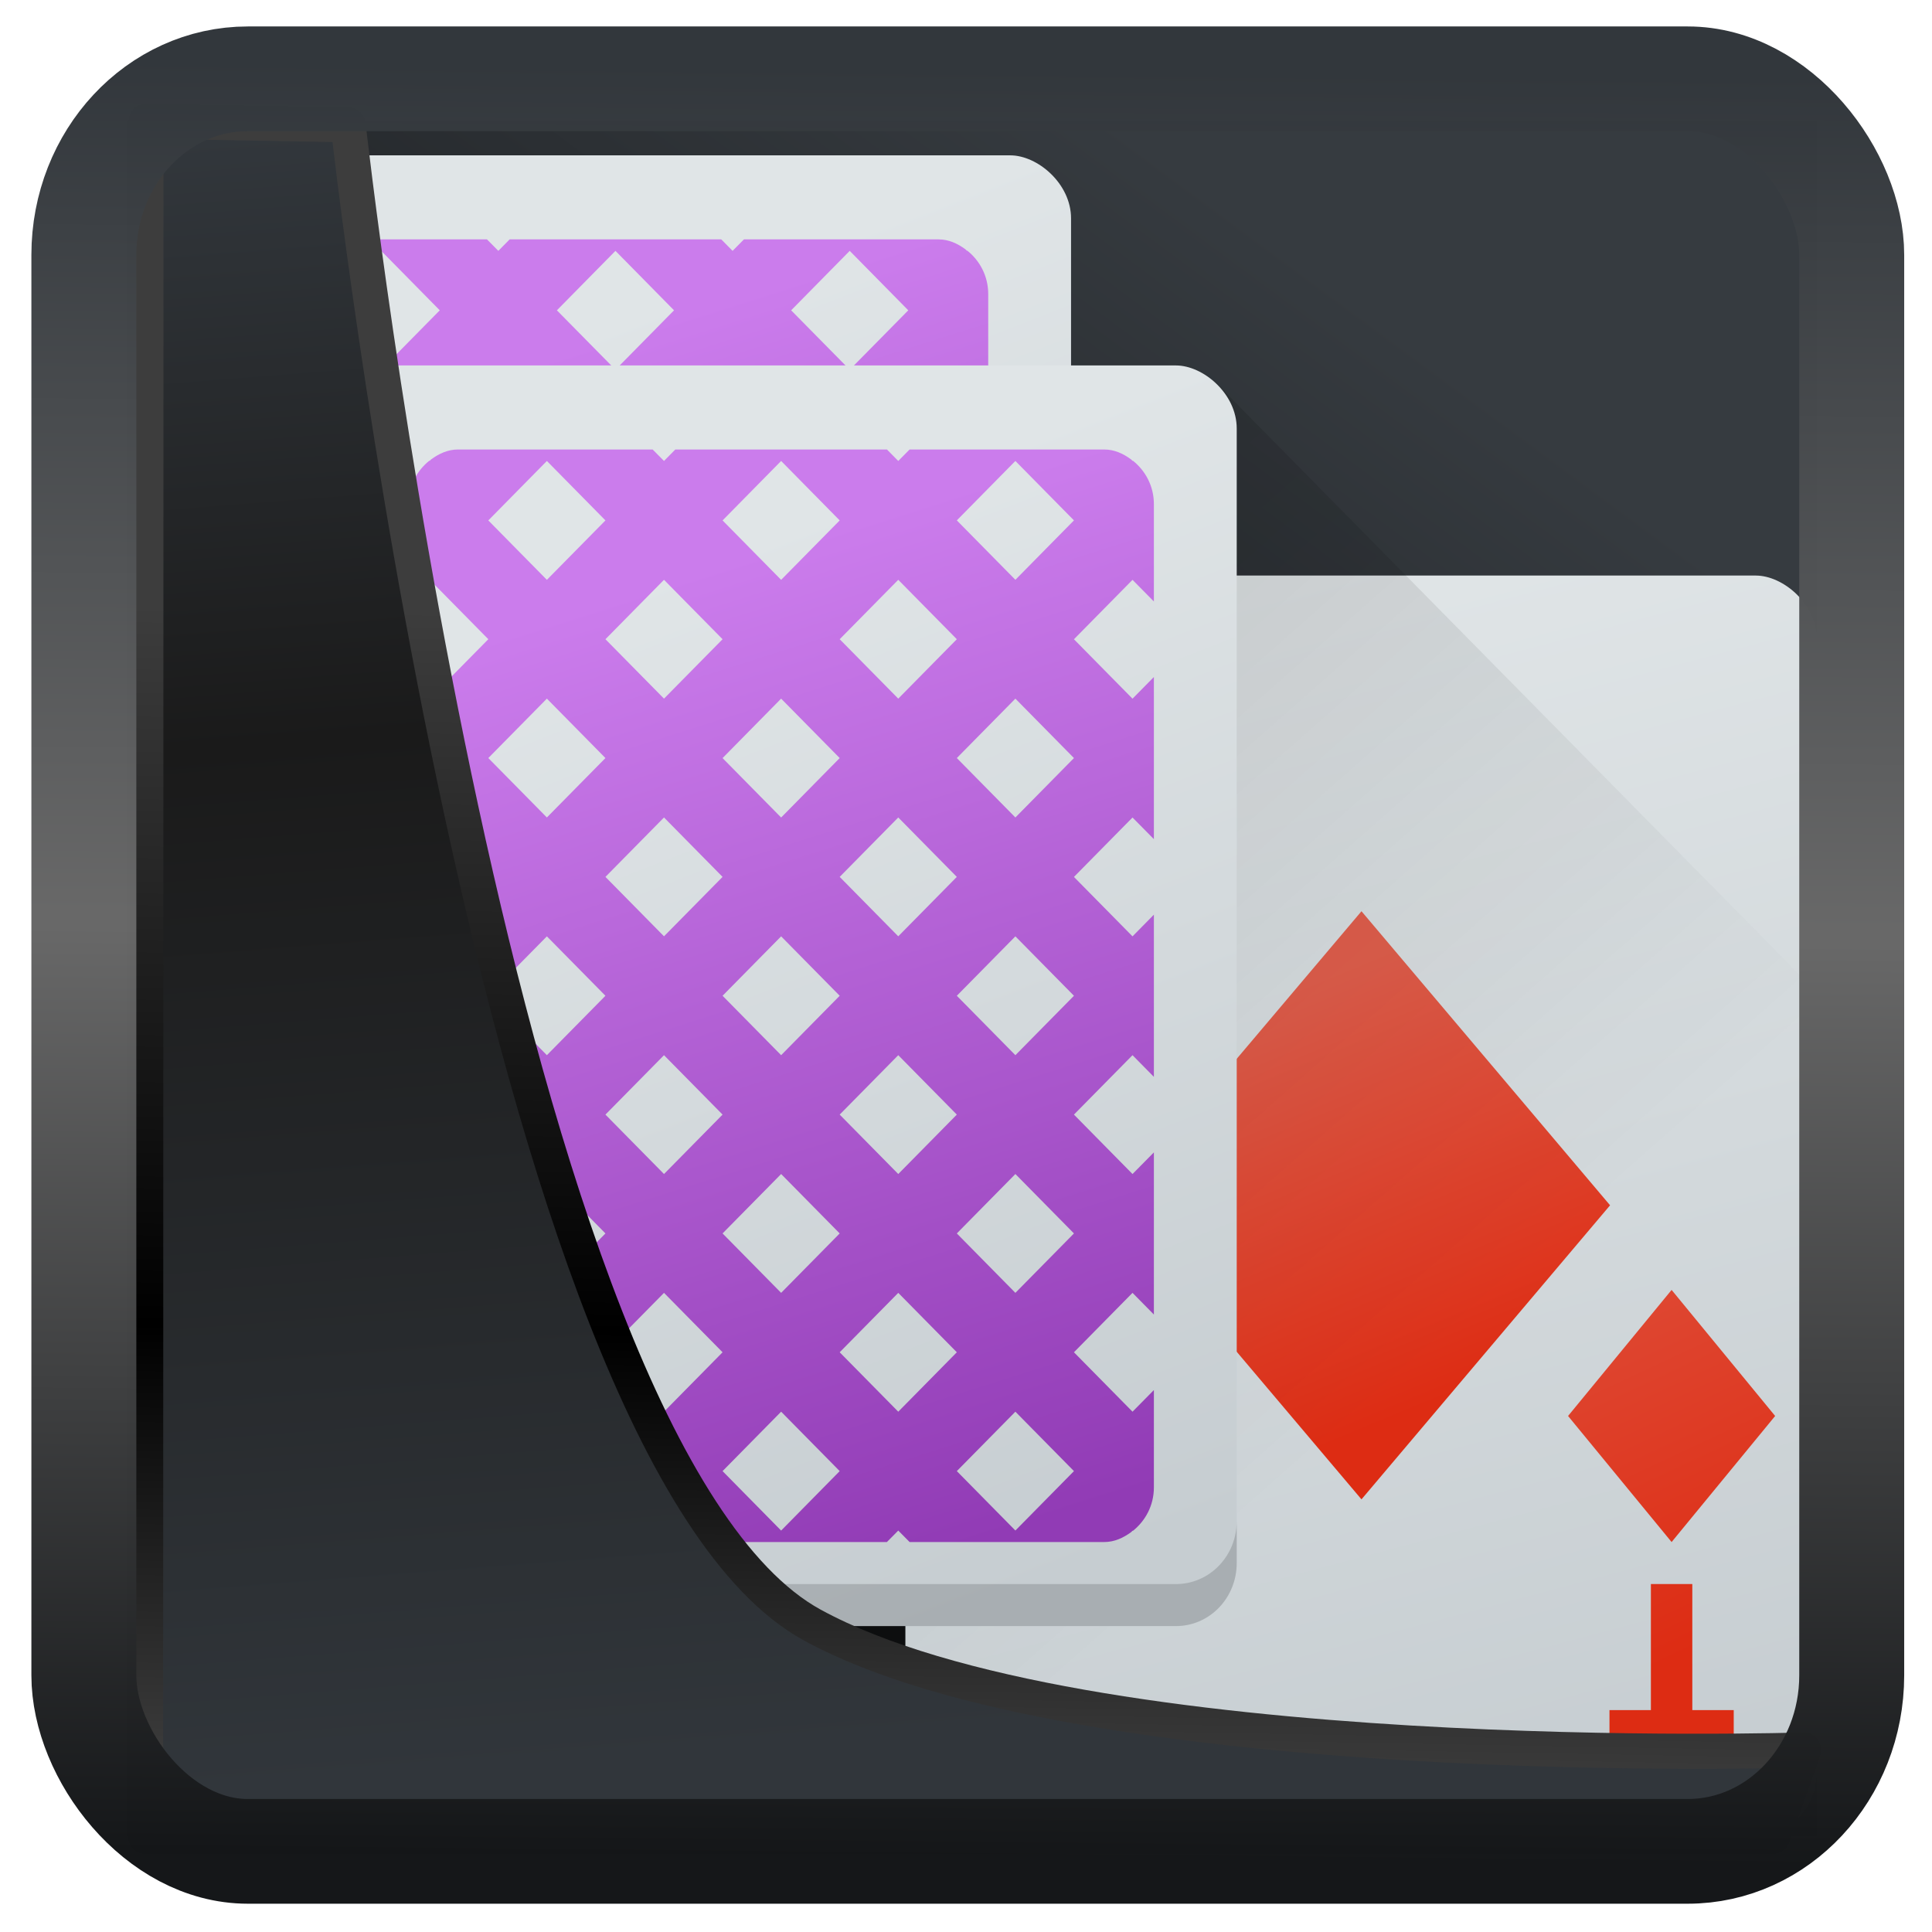 <?xml version="1.0" encoding="UTF-8" standalone="no"?>
<!-- Created with Inkscape (http://www.inkscape.org/) -->

<svg
   width="32"
   height="32"
   version="1.1"
   viewBox="0 0 32 32"
   id="svg22"
   xmlns:xlink="http://www.w3.org/1999/xlink"
   xmlns="http://www.w3.org/2000/svg"
   xmlns:svg="http://www.w3.org/2000/svg">
  <defs
     id="defs12">
    <linearGradient
       id="linearGradient917">
      <stop
         style="stop-color:#000000;stop-opacity:0.996"
         offset="0"
         id="stop913" />
      <stop
         style="stop-color:#353a3f;stop-opacity:0.996"
         offset="1"
         id="stop915" />
    </linearGradient>
    <linearGradient
       id="linearGradient1005-3-3"
       x1="5.253"
       x2="9.382"
       y1="15.383"
       y2="2.942"
       gradientTransform="matrix(1,0,0,1,1.632,-0.617)"
       gradientUnits="userSpaceOnUse">
      <stop
         stop-color="#fa8200"
         offset="0"
         id="stop2" />
      <stop
         stop-color="#ff9600"
         offset=".37"
         id="stop4" />
      <stop
         stop-color="#ffb400"
         offset="1"
         id="stop6" />
    </linearGradient>
    <filter
       id="filter4014"
       x="-0.062"
       y="-0.058"
       width="1.125"
       height="1.115"
       color-interpolation-filters="sRGB">
      <feGaussianBlur
         stdDeviation="1.094"
         id="feGaussianBlur9" />
    </filter>
    <linearGradient
       xlink:href="#linearGradient3487"
       id="linearGradient3403"
       gradientUnits="userSpaceOnUse"
       x1="6.949"
       y1="4.555"
       x2="11.215"
       y2="59.052" />
    <linearGradient
       id="linearGradient3487">
      <stop
         style="stop-color:#32373c;stop-opacity:1"
         offset="0"
         id="stop3481" />
      <stop
         id="stop3483"
         offset="0.368"
         style="stop-color:#1a1a1a;stop-opacity:1" />
      <stop
         style="stop-color:#31363b;stop-opacity:1"
         offset="1"
         id="stop3485" />
    </linearGradient>
    <linearGradient
       xlink:href="#linearGradient20604"
       id="linearGradient20558"
       gradientUnits="userSpaceOnUse"
       x1="25.802"
       y1="20.374"
       x2="25.111"
       y2="58.913" />
    <linearGradient
       id="linearGradient20604">
      <stop
         id="stop20598"
         offset="0"
         style="stop-color:#3d3d3d;stop-opacity:1" />
      <stop
         style="stop-color:#000000;stop-opacity:1"
         offset="0.618"
         id="stop20600" />
      <stop
         id="stop20602"
         offset="1"
         style="stop-color:#3d3d3d;stop-opacity:1" />
    </linearGradient>
    <filter
       style="color-interpolation-filters:sRGB"
       id="filter20720"
       x="-0.017"
       y="-0.016"
       width="1.034"
       height="1.033">
      <feGaussianBlur
         stdDeviation="0.147"
         id="feGaussianBlur20722" />
    </filter>
    <linearGradient
       gradientTransform="translate(0.361,-0.13)"
       xlink:href="#linearGradient4555"
       id="linearGradient4557"
       x1="43.5"
       y1="64.012"
       x2="44.142"
       y2="0.306"
       gradientUnits="userSpaceOnUse" />
    <linearGradient
       id="linearGradient4555">
      <stop
         style="stop-color:#141618;stop-opacity:1"
         offset="0"
         id="stop4551" />
      <stop
         id="stop4559"
         offset="0.518"
         style="stop-color:#686868;stop-opacity:1" />
      <stop
         style="stop-color:#31363b;stop-opacity:1"
         offset="1"
         id="stop4553" />
    </linearGradient>
    <filter
       style="color-interpolation-filters:sRGB"
       id="filter4601"
       x="-0.03"
       width="1.06"
       y="-0.03"
       height="1.06">
      <feGaussianBlur
         stdDeviation="0.015"
         id="feGaussianBlur4603" />
    </filter>
    <linearGradient
       xlink:href="#linearGradient917"
       id="linearGradient919"
       x1="7.401"
       y1="41.743"
       x2="33.063"
       y2="7.107"
       gradientUnits="userSpaceOnUse"
       gradientTransform="scale(0.665)" />
    <linearGradient
       xlink:href="#linearGradient4167"
       id="linearGradient4229"
       x1="-44"
       y1="-38"
       x2="-14.235"
       y2="-30.179"
       gradientUnits="userSpaceOnUse" />
    <linearGradient
       id="linearGradient4167">
      <stop
         style="stop-color:#c6cdd1;stop-opacity:1"
         offset="0"
         id="stop25589" />
      <stop
         style="stop-color:#e0e5e7;stop-opacity:1"
         offset="1"
         id="stop25591" />
    </linearGradient>
    <linearGradient
       xlink:href="#linearGradient4197"
       id="linearGradient4203"
       x1="48.512"
       y1="-3.732"
       x2="39.622"
       y2="-8.012"
       gradientUnits="userSpaceOnUse" />
    <linearGradient
       id="linearGradient4197">
      <stop
         style="stop-color:#dd2c13;stop-opacity:1;"
         offset="0"
         id="stop25604" />
      <stop
         style="stop-color:#e05e4c;stop-opacity:1"
         offset="1"
         id="stop25606" />
    </linearGradient>
    <linearGradient
       xlink:href="#linearGradient4197"
       id="linearGradient4213"
       x1="31.18"
       y1="34.498"
       x2="24"
       y2="17"
       gradientUnits="userSpaceOnUse" />
    <linearGradient
       xlink:href="#linearGradient4197"
       id="linearGradient4221"
       x1="42"
       y1="39.142"
       x2="35.616"
       y2="25.298"
       gradientUnits="userSpaceOnUse" />
    <linearGradient
       xlink:href="#linearGradient4340"
       id="linearGradient4346"
       x1="4.68"
       y1="4.407"
       x2="27.417"
       y2="30.538"
       gradientUnits="userSpaceOnUse"
       gradientTransform="translate(4,5)" />
    <linearGradient
       id="linearGradient4340">
      <stop
         style="stop-color:#000000;stop-opacity:1;"
         offset="0"
         id="stop25594" />
      <stop
         style="stop-color:#000000;stop-opacity:0;"
         offset="1"
         id="stop25596" />
    </linearGradient>
    <linearGradient
       xlink:href="#linearGradient4167"
       id="linearGradient4237"
       x1="-34"
       y1="-19"
       x2="-9.811"
       y2="-9.658"
       gradientUnits="userSpaceOnUse" />
    <linearGradient
       xlink:href="#linearGradient4293"
       id="linearGradient4299"
       x1="19.279"
       y1="32.164"
       x2="12.106"
       y2="9.185"
       gradientUnits="userSpaceOnUse" />
    <linearGradient
       id="linearGradient4293">
      <stop
         style="stop-color:#913bb5;stop-opacity:1"
         offset="0"
         id="stop25599" />
      <stop
         style="stop-color:#cb7cec;stop-opacity:1"
         offset="1"
         id="stop25601" />
    </linearGradient>
    <linearGradient
       xlink:href="#linearGradient4167"
       id="linearGradient4368"
       gradientUnits="userSpaceOnUse"
       x1="-34"
       y1="-19"
       x2="-9.811"
       y2="-9.658"
       gradientTransform="translate(-5,-4)" />
    <linearGradient
       xlink:href="#linearGradient4293"
       id="linearGradient4356"
       gradientUnits="userSpaceOnUse"
       x1="19.279"
       y1="32.164"
       x2="12.106"
       y2="9.185"
       gradientTransform="translate(4,5)" />
  </defs>
  <rect
     style="display:inline;fill:url(#linearGradient919);fill-opacity:1;fill-rule:evenodd;stroke:none;stroke-width:0.617;stroke-linejoin:round;stroke-miterlimit:7.8"
     id="rect1192"
     width="27.986"
     height="28.404"
     x="2.103"
     y="2.007"
     ry="0" />
  <g
     transform="matrix(0.686,0,0,0.696,-0.096,-0.211)"
     id="g25686">
    <rect
       style="fill:url(#linearGradient4229);fill-opacity:1"
       transform="matrix(0,-1,-1,0,0,0)"
       rx="1.5"
       ry="1.467"
       height="22"
       width="30"
       y="-44"
       x="-44"
       id="rect25620" />
    <rect
       style="opacity:1;fill:url(#linearGradient4203);fill-opacity:1;stroke:none;stroke-width:2;stroke-linecap:round;stroke-linejoin:round;stroke-miterlimit:4;stroke-dasharray:none;stroke-opacity:0"
       width="9.22"
       height="9.22"
       x="39.84"
       y="-10.87"
       transform="matrix(0.651,0.759,-0.651,0.759,0,0)"
       id="rect25622" />
    <path
       style="opacity:1;fill:url(#linearGradient4213);fill-opacity:1;stroke:none;stroke-width:2;stroke-linecap:round;stroke-linejoin:round;stroke-miterlimit:4;stroke-dasharray:none;stroke-opacity:0"
       d="m 24,16 v 1 h 1 v 3 h 1 v -3 h 1 v -1 h -1 -1 z m 1.5,5 -2.5,3 2.5,3 2.5,-3 z"
       id="path25624" />
    <path
       style="opacity:1;fill:url(#linearGradient4221);fill-opacity:1;stroke:none;stroke-width:2;stroke-linecap:round;stroke-linejoin:round;stroke-miterlimit:4;stroke-dasharray:none;stroke-opacity:0"
       d="M 40.5,31 38,34 40.5,37 43,34 Z M 40,38 v 3 h -1 v 1 h 1 1 1 v -1 h -1 v -3 z"
       id="path25626" />
    <polygon
       style="display:none;fill:#5a0e00"
       points="300,533 304,551 318.5,569.5 340.5,583 351.5,604.5 373.5,617 395,637.5 452.5,723 488.5,788.5 502,812.5 551.5,721.5 612.5,637 628.5,616 668,619.5 707,615 713,603 688.5,578 676.5,569.5 693.5,560.5 693.5,540 732.5,497.5 664,430.5 588,333 517.5,214 500,192 386,355 328,328 304,332.5 299.5,366 318.5,403.5 338,431 309.5,462 275.5,507 "
       transform="matrix(0.063,0,0,0.063,-131,-8.03)"
       display="none"
       id="polygon25628" />
    <path
       style="opacity:0.2;fill:url(#linearGradient4346);fill-opacity:1;stroke:none;stroke-width:2;stroke-linecap:round;stroke-linejoin:round;stroke-miterlimit:4;stroke-dasharray:none;stroke-opacity:0"
       d="M 29.498,9.412 18.543,10.818 11.445,27.264 8.191,38.227 c 0.02,0.037 0.035,0.078 0.059,0.113 l 0.008,0.01 0.402,0.402 C 8.892,38.908 9.168,39 9.467,39 H 22 v 3.5 c 0,0.831 0.654,1.5 1.467,1.5 H 42.533 C 43.346,44 44,43.331 44,42.5 V 23.914 Z"
       id="path25630" />
    <rect
       x="-34"
       y="-26"
       width="30"
       height="22"
       ry="1.467"
       rx="1.5"
       transform="matrix(0,-1,-1,0,0,0)"
       style="fill:url(#linearGradient4237);fill-opacity:1"
       id="rect25632" />
    <path
       style="opacity:1;fill:url(#linearGradient4299);fill-opacity:1;stroke:none;stroke-width:2;stroke-linecap:round;stroke-linejoin:round;stroke-miterlimit:4;stroke-dasharray:none;stroke-opacity:0"
       d="M 7.199,6 C 6.953,6 6.739,6.099 6.549,6.236 l -0.035,0.035 -0.006,-0.006 C 6.208,6.501 6,6.867 6,7.301 V 9.617 L 6.516,9.102 7.93,10.516 6.516,11.93 6,11.414 v 3.859 L 6.516,14.758 7.93,16.172 6.516,17.586 6,17.07 v 3.859 L 6.516,20.414 7.93,21.828 6.516,23.242 6,22.727 v 3.859 L 6.516,26.07 7.93,27.484 6.516,28.898 6,28.383 v 2.316 c 0,0.434 0.208,0.799 0.508,1.035 l 0.006,-0.006 0.035,0.035 C 6.739,31.901 6.953,32 7.199,32 h 4.699 L 12.172,31.727 12.445,32 h 5.109 L 17.828,31.727 18.102,32 h 4.699 c 0.246,0 0.46,-0.099 0.65,-0.236 l 0.035,-0.035 0.006,0.006 C 23.792,31.499 24,31.133 24,30.699 V 28.383 L 23.484,28.898 22.07,27.484 23.484,26.07 24,26.586 V 22.727 L 23.484,23.242 22.07,21.828 23.484,20.414 24,20.93 V 17.07 L 23.484,17.586 22.07,16.172 23.484,14.758 24,15.273 V 11.414 L 23.484,11.93 22.07,10.516 23.484,9.102 24,9.617 V 7.301 C 24,6.867 23.792,6.501 23.492,6.266 l -0.006,0.006 -0.035,-0.035 C 23.261,6.099 23.047,6 22.801,6 H 18.102 L 17.828,6.273 17.555,6 H 12.445 L 12.172,6.273 11.898,6 Z M 9.344,6.273 10.758,7.688 9.344,9.102 7.93,7.688 Z M 15,6.273 16.414,7.688 15,9.102 13.586,7.688 Z m 5.656,0 L 22.07,7.688 20.656,9.102 19.242,7.688 Z m -8.484,2.828 1.414,1.414 -1.414,1.414 -1.414,-1.414 z m 5.656,0 1.414,1.414 -1.414,1.414 -1.414,-1.414 z M 9.344,11.93 10.758,13.344 9.344,14.758 7.93,13.344 Z m 5.656,0 1.414,1.414 L 15,14.758 13.586,13.344 Z m 5.656,0 1.414,1.414 -1.414,1.414 -1.414,-1.414 z m -8.484,2.828 1.414,1.414 -1.414,1.414 -1.414,-1.414 z m 5.656,0 1.414,1.414 -1.414,1.414 -1.414,-1.414 z M 9.344,17.586 10.758,19 9.344,20.414 7.93,19 Z m 5.656,0 L 16.414,19 15,20.414 13.586,19 Z m 5.656,0 L 22.07,19 20.656,20.414 19.242,19 Z m -8.484,2.828 1.414,1.414 -1.414,1.414 -1.414,-1.414 z m 5.656,0 1.414,1.414 -1.414,1.414 -1.414,-1.414 z M 9.344,23.242 10.758,24.656 9.344,26.07 7.93,24.656 Z m 5.656,0 1.414,1.414 L 15,26.07 13.586,24.656 Z m 5.656,0 1.414,1.414 -1.414,1.414 -1.414,-1.414 z m -8.484,2.828 1.414,1.414 -1.414,1.414 -1.414,-1.414 z m 5.656,0 1.414,1.414 -1.414,1.414 -1.414,-1.414 z M 9.344,28.898 10.758,30.312 9.344,31.727 7.93,30.312 Z m 5.656,0 L 16.414,30.312 15,31.727 13.586,30.312 Z m 5.656,0 1.414,1.414 -1.414,1.414 -1.414,-1.414 z"
       id="path25634" />
    <path
       style="opacity:0.15;fill:#000000;fill-opacity:1"
       d="m 4,31.5 v 1 C 4,33.331 4.654,34 5.467,34 H 24.533 C 25.346,34 26,33.331 26,32.5 v -1 C 26,32.331 25.346,33 24.533,33 H 5.467 C 4.654,33 4,32.331 4,31.5 Z"
       id="path25636" />
    <rect
       style="fill:url(#linearGradient4368);fill-opacity:1"
       transform="matrix(0,-1,-1,0,0,0)"
       rx="1.5"
       ry="1.467"
       height="22"
       width="30"
       y="-30"
       x="-39"
       id="rect25638" />
    <path
       d="m 11.199,11 c -0.246,0 -0.46,0.099 -0.65,0.236 l -0.035,0.035 -0.006,-0.006 C 10.208,11.501 10,11.867 10,12.301 v 2.316 l 0.516,-0.516 1.414,1.414 -1.414,1.414 L 10,16.414 v 3.859 l 0.516,-0.516 1.414,1.414 -1.414,1.414 L 10,22.07 v 3.859 l 0.516,-0.516 1.414,1.414 -1.414,1.414 L 10,27.727 v 3.859 l 0.516,-0.516 1.414,1.414 -1.414,1.414 L 10,33.383 v 2.316 c 0,0.434 0.208,0.799 0.508,1.035 l 0.006,-0.006 0.035,0.035 C 10.739,36.901 10.953,37 11.199,37 h 4.699 L 16.172,36.727 16.445,37 h 5.109 L 21.828,36.727 22.102,37 h 4.699 c 0.246,0 0.46,-0.099 0.65,-0.236 l 0.035,-0.035 0.006,0.006 C 27.792,36.499 28,36.133 28,35.699 V 33.383 L 27.484,33.898 26.07,32.484 27.484,31.07 28,31.586 V 27.727 L 27.484,28.242 26.07,26.828 27.484,25.414 28,25.93 V 22.07 L 27.484,22.586 26.07,21.172 27.484,19.758 28,20.273 V 16.414 L 27.484,16.93 26.07,15.516 27.484,14.102 28,14.617 v -2.316 c 0,-0.434 -0.208,-0.799 -0.508,-1.035 l -0.006,0.006 -0.035,-0.035 C 27.261,11.099 27.047,11 26.801,11 H 22.102 L 21.828,11.273 21.555,11 H 16.445 L 16.172,11.273 15.898,11 Z M 13.344,11.273 14.758,12.688 13.344,14.102 11.93,12.688 Z m 5.656,0 L 20.414,12.688 19,14.102 17.586,12.688 Z m 5.656,0 1.414,1.414 -1.414,1.414 -1.414,-1.414 z m -8.484,2.828 1.414,1.414 -1.414,1.414 -1.414,-1.414 z m 5.656,0 1.414,1.414 -1.414,1.414 -1.414,-1.414 z m -8.484,2.828 1.414,1.414 -1.414,1.414 -1.414,-1.414 z m 5.656,0 1.414,1.414 L 19,19.758 17.586,18.344 Z m 5.656,0 1.414,1.414 -1.414,1.414 -1.414,-1.414 z m -8.484,2.828 1.414,1.414 -1.414,1.414 -1.414,-1.414 z m 5.656,0 1.414,1.414 -1.414,1.414 -1.414,-1.414 z M 13.344,22.586 14.758,24 13.344,25.414 11.93,24 Z m 5.656,0 L 20.414,24 19,25.414 17.586,24 Z m 5.656,0 L 26.07,24 24.656,25.414 23.242,24 Z m -8.484,2.828 1.414,1.414 -1.414,1.414 -1.414,-1.414 z m 5.656,0 1.414,1.414 -1.414,1.414 -1.414,-1.414 z m -8.484,2.828 1.414,1.414 -1.414,1.414 -1.414,-1.414 z m 5.656,0 1.414,1.414 L 19,31.07 17.586,29.656 Z m 5.656,0 1.414,1.414 -1.414,1.414 -1.414,-1.414 z m -8.484,2.828 1.414,1.414 -1.414,1.414 -1.414,-1.414 z m 5.656,0 1.414,1.414 -1.414,1.414 -1.414,-1.414 z M 13.344,33.898 14.758,35.312 13.344,36.727 11.93,35.312 Z m 5.656,0 L 20.414,35.312 19,36.727 17.586,35.312 Z m 5.656,0 1.414,1.414 -1.414,1.414 -1.414,-1.414 z"
       style="opacity:1;fill:url(#linearGradient4356);fill-opacity:1;stroke:none;stroke-width:2;stroke-linecap:round;stroke-linejoin:round;stroke-miterlimit:4;stroke-dasharray:none;stroke-opacity:0"
       id="path25640" />
    <path
       style="opacity:0.15;fill:#000000;fill-opacity:1"
       d="m 22,41.5 v 1 c 0,0.831 0.654,1.5 1.467,1.5 H 42.533 C 43.346,44 44,43.331 44,42.5 v -1 C 44,42.331 43.346,43 42.533,43 H 23.467 C 22.654,43 22,42.331 22,41.5 Z"
       id="path25642" />
    <path
       style="opacity:0.15;fill:#000000;fill-opacity:1"
       d="m 8,36.5 v 1 C 8,38.331 8.654,39 9.467,39 H 28.533 C 29.346,39 30,38.331 30,37.5 v -1 C 30,37.331 29.346,38 28.533,38 H 9.467 C 8.654,38 8,37.331 8,36.5 Z"
       id="path25644" />
  </g>
  <path
     style="display:inline;mix-blend-mode:normal;fill:url(#linearGradient3403);fill-opacity:1;stroke:url(#linearGradient20558);stroke-width:1.162;stroke-linecap:butt;stroke-linejoin:round;stroke-miterlimit:4;stroke-dasharray:none;stroke-opacity:1;filter:url(#filter20720)"
     d="M 4.704,3.981 4.691,60.802 H 58.595 l 1.022,-2.866 c 0,0 -23.875,0.766 -32.844,-4.14 C 16.258,48.042 11.401,4.098 11.401,4.098 Z"
     id="path1686"
     transform="matrix(0.5,0,0,0.5,0.066,0.017)" />
  <rect
     style="display:inline;fill:none;fill-opacity:1;stroke:url(#linearGradient4557);stroke-width:3.714;stroke-linejoin:round;stroke-miterlimit:7.8;stroke-dasharray:none;stroke-opacity:0.995;filter:url(#filter4601)"
     id="rect4539"
     width="62.567"
     height="62.867"
     x="1.032"
     y="0.596"
     ry="6.245"
     rx="5.803"
     transform="matrix(0.468,0,0,0.467,0.906,1.027)" />
</svg>
